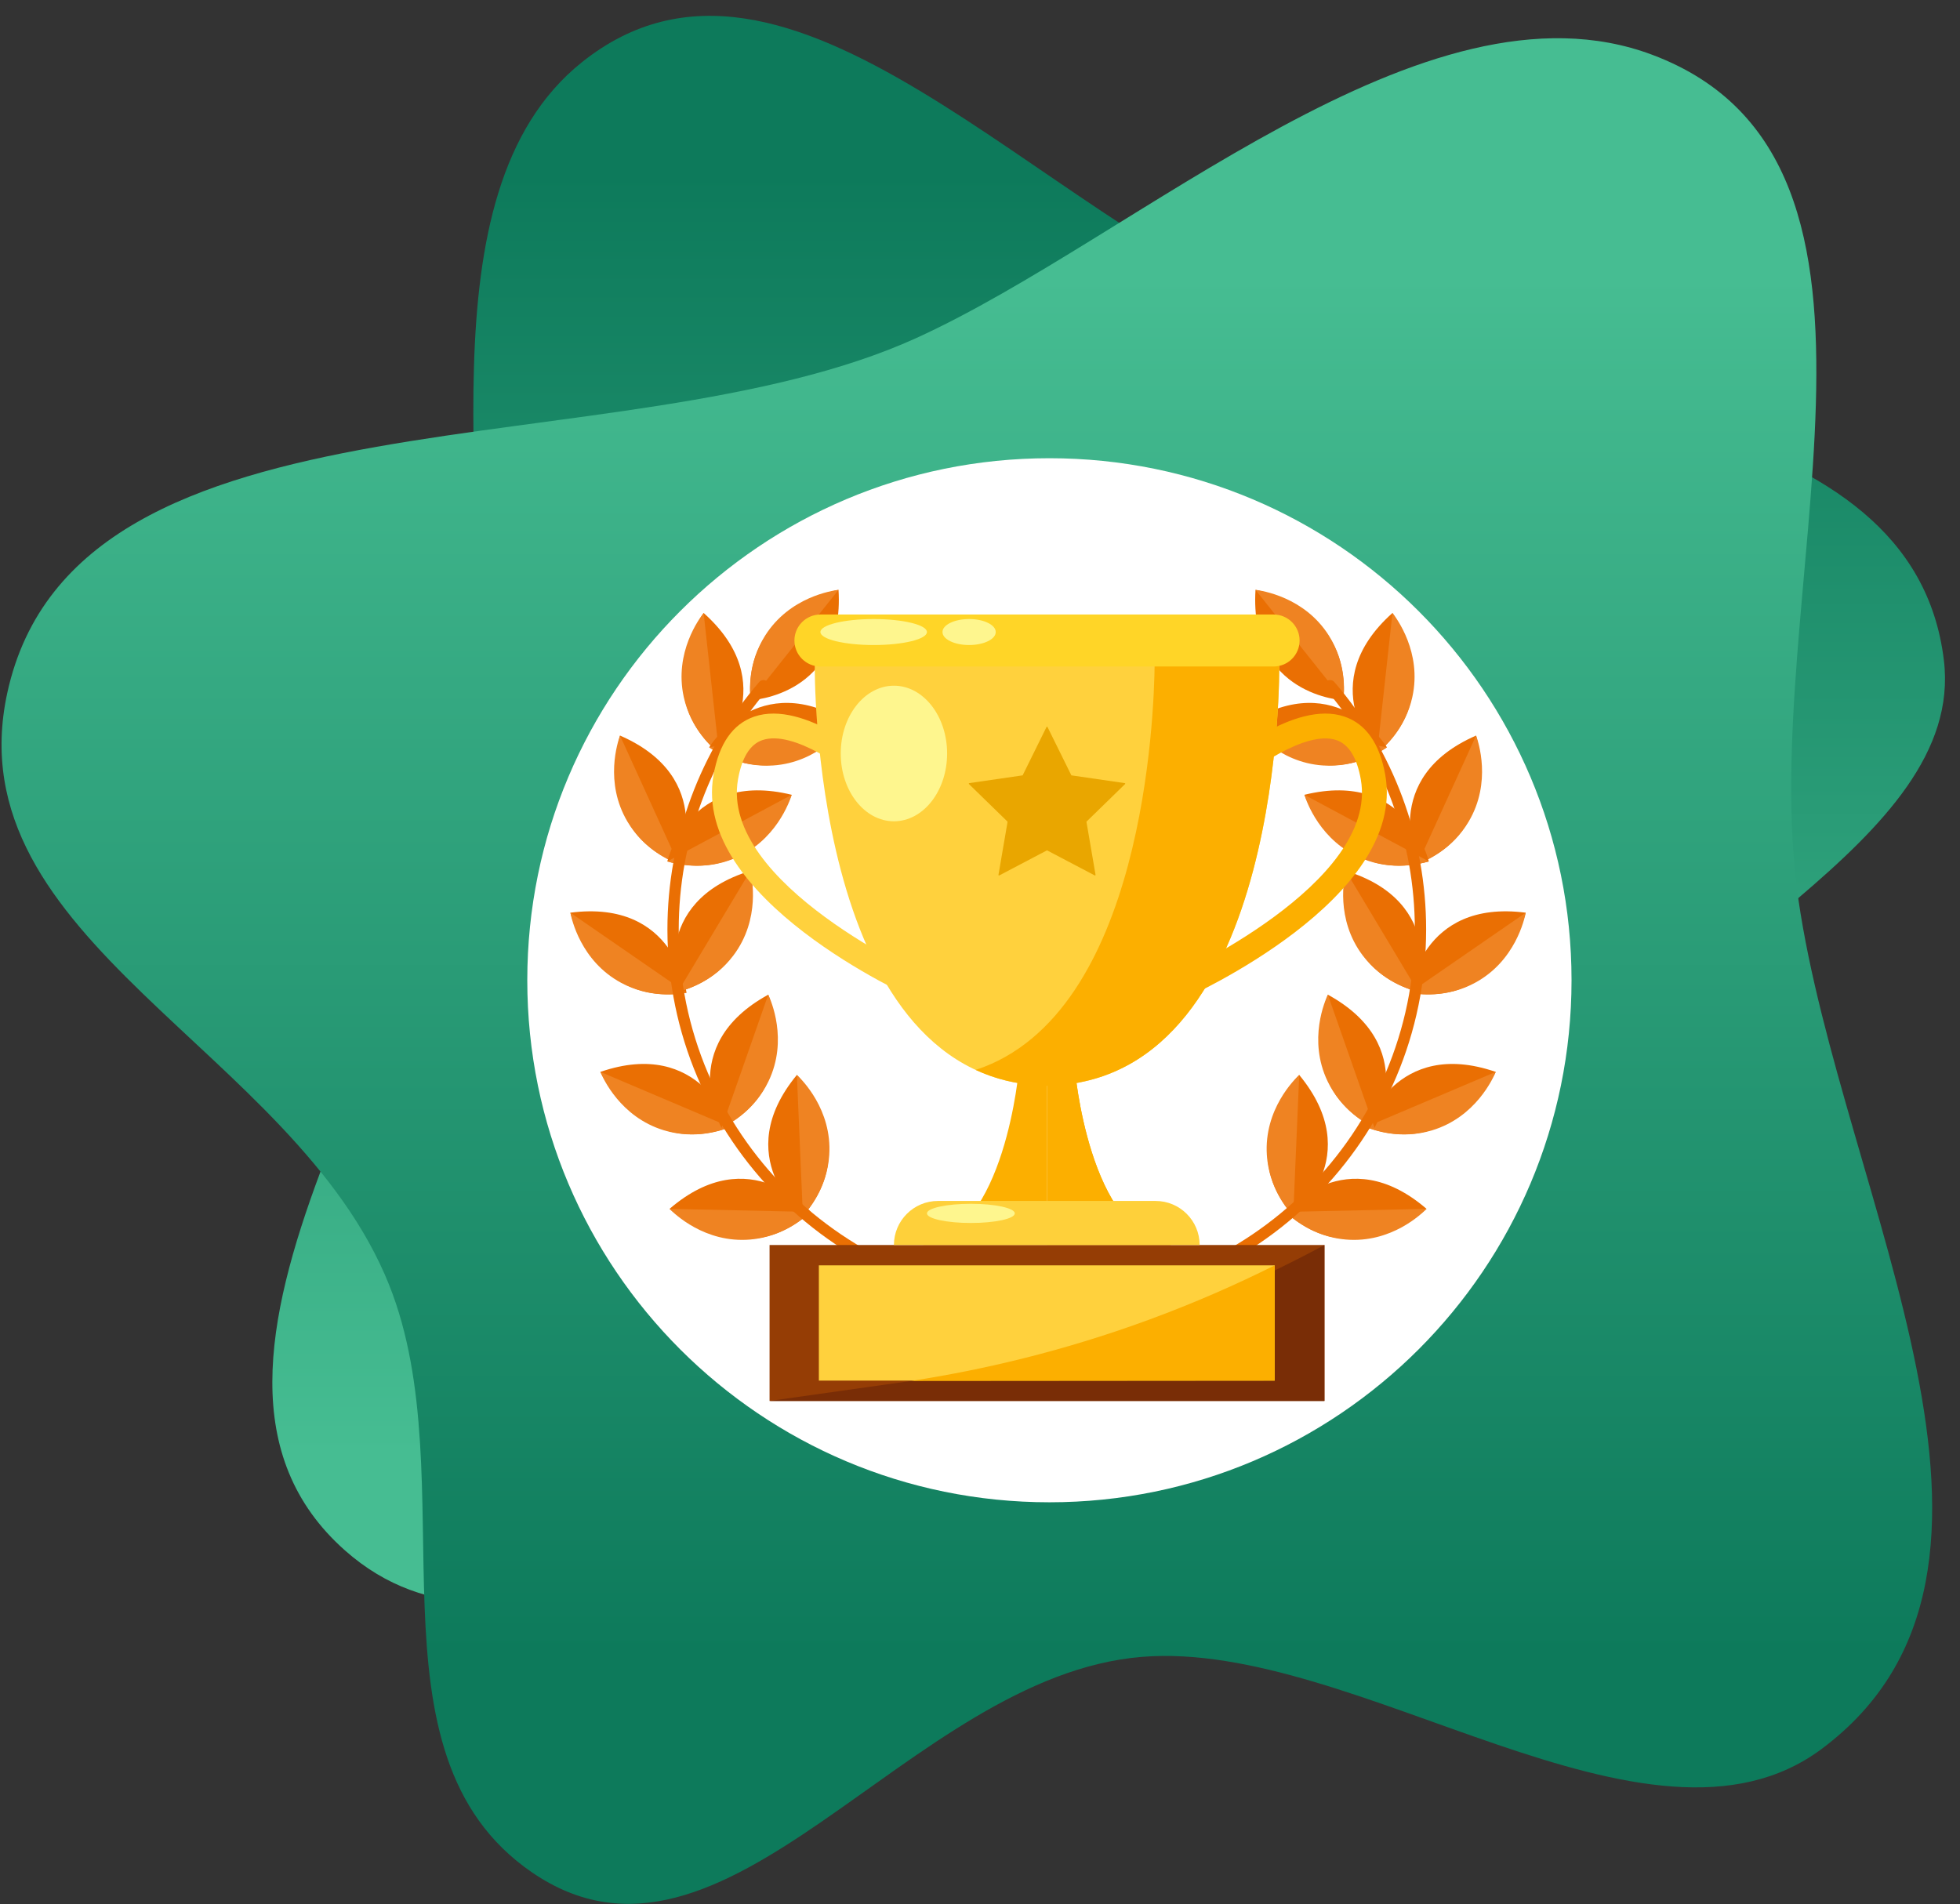 <?xml version="1.0" encoding="UTF-8" standalone="no"?>
<svg
   xmlns:dc="http://purl.org/dc/elements/1.1/"
   xmlns:cc="http://creativecommons.org/ns#"
   xmlns:rdf="http://www.w3.org/1999/02/22-rdf-syntax-ns#"
   xmlns:svg="http://www.w3.org/2000/svg"
   xmlns="http://www.w3.org/2000/svg"
   xmlns:xlink="http://www.w3.org/1999/xlink"
   xmlns:sodipodi="http://sodipodi.sourceforge.net/DTD/sodipodi-0.dtd"
   xmlns:inkscape="http://www.inkscape.org/namespaces/inkscape"
   width="187.858mm"
   height="182.53mm"
   viewBox="0 0 187.858 182.53"
   version="1.1"
   id="svg8"
   sodipodi:docname="trophy.svg"
   inkscape:version="1.0 (4035a4fb49, 2020-05-01)">
  <rect x="0" y="0" width="187.858" height="182.53" fill="#333333" stroke="none"/>
  <defs
     id="defs2">
    <linearGradient
       inkscape:collect="always"
       id="linearGradient108">
      <stop
         id="stop106"
         offset="0"
         style="stop-color:#0d7a5b;stop-opacity:1" />
      <stop
         id="stop104"
         offset="1"
         style="stop-color:#46bd92;stop-opacity:1" />
    </linearGradient>
    <linearGradient
       id="linearGradient92"
       inkscape:collect="always">
      <stop
         id="stop88"
         offset="0"
         style="stop-color:#46bd92;stop-opacity:1" />
      <stop
         id="stop90"
         offset="1"
         style="stop-color:#0d7a5b;stop-opacity:1" />
    </linearGradient>
    <linearGradient
       gradientUnits="userSpaceOnUse"
       y2="259.222"
       x2="154.885"
       y1="44.338"
       x1="154.885"
       id="linearGradient94"
       xlink:href="#linearGradient92"
       inkscape:collect="always" />
    <linearGradient
       gradientTransform="matrix(0.878,0,0,0.854,6.714,20.517)"
       gradientUnits="userSpaceOnUse"
       y2="243.186"
       x2="41.563"
       y1="9.058"
       x1="41.563"
       id="linearGradient102"
       xlink:href="#linearGradient108"
       inkscape:collect="always" />
  </defs>
  <sodipodi:namedview
     id="base"
     pagecolor="#ffffff"
     bordercolor="#666666"
     borderopacity="1.0"
     inkscape:pageopacity="0.0"
     inkscape:pageshadow="2"
     inkscape:zoom="0.175"
     inkscape:cx="560.30369"
     inkscape:cy="375.45206"
     inkscape:document-units="mm"
     inkscape:current-layer="layer1"
     inkscape:document-rotation="0"
     showgrid="false"
     inkscape:window-width="1366"
     inkscape:window-height="705"
     inkscape:window-x="-8"
     inkscape:window-y="-8"
     inkscape:window-maximized="1"
     fit-margin-top="0"
     fit-margin-left="0"
     fit-margin-right="0"
     fit-margin-bottom="0" />
  <g
     inkscape:label="Layer 1"
     inkscape:groupmode="layer"
     id="layer1"
     transform="translate(14.029,-59.7)">
    <g
       id="g20"
       transform="matrix(0.035,0,0,-0.035,1.618,242.342)">
      <g
         transform="matrix(0.619,0,0,0.619,844.687,985.981)"
         id="g180">
        <path
           transform="matrix(28.346,0,0,-28.346,-45.862,6869.536)"
           id="path1950"
           style="fill:url(#linearGradient102);fill-opacity:1;stroke:none;stroke-width:1.009;stroke-linecap:round;stroke-linejoin:round;stroke-dasharray:1.009, 4.035"
           inkscape:transform-center-x="-46.218506"
           inkscape:transform-center-y="-6.4160571"
           d="m 231.385,104.216 c 3.433,28.55 -44.861,46.302 -57.481,72.293 -13.757,28.331 12.846,71.248 -16.227,84.731 C 131.606,273.331 106.813,242.568 78.226,238.562 43.825,233.741 7.56,265.924 -18.146,243.166 -51.085,214.003 -2.288,157.794 2.016,114.669 5.237,82.392 -6.932,31.433 18.821,10.844 51.059,-14.929 90.294,35.273 129.063,50.285 167.25,65.072 226.61,64.501 231.385,104.216 Z"
           sodipodi:nodetypes="sssssssss" />
        <path
           transform="matrix(28.346,0,0,-28.346,-45.862,6869.536)"
           sodipodi:nodetypes="sssssssss"
           d="M 212.278,274.16 C 185.272,294.269 139.746,257.004 106.189,259.771 c -36.578,3.016 -64.957,54.407 -95.2,33.611 -27.121,-18.649 -10.041,-61.134 -22.266,-91.693 -14.711,-36.775 -68.022,-53.716 -59.583,-92.415 C -60.044,59.686 24.781,74.924 70.981,53.913 105.559,38.188 150.319,-3.668 185.879,9.69 230.394,26.411 201.823,94.536 208.685,141.59 c 6.759,46.348 41.161,104.596 3.594,132.57 z"
           inkscape:transform-center-y="31.715257"
           inkscape:transform-center-x="-3.7719346"
           style="fill:url(#linearGradient94);fill-opacity:1;stroke:none;stroke-width:1.165;stroke-linecap:round;stroke-linejoin:round;stroke-dasharray:1.165, 4.662"
           id="path1124" />
        <path
           id="path414"
           style="fill:#ffffff;fill-opacity:1;fill-rule:nonzero;stroke:none"
           d="M 4865.66,2500 C 4865.66,1224.29 3831.49,190.121 2555.78,190.121 1280.06,190.121 245.891,1224.29 245.891,2500 c 0,1275.71 1034.169,2309.88 2309.889,2309.88 1275.71,0 2309.88,-1034.17 2309.88,-2309.88" />
        <path
           id="path416"
           style="fill:#ea6f03;fill-opacity:1;fill-rule:nonzero;stroke:none"
           d="m 3856.33,3739.09 c 0,0 -417.36,18.52 -388.84,488.41 0,0 424.46,-75.6 388.84,-488.41" />
        <path
           id="path418"
           style="fill:#ef8322;fill-opacity:1;fill-rule:nonzero;stroke:none"
           d="m 3856.33,3739.09 -388.84,488.41 c 27.29,-3.48 216.14,-30.84 324.64,-202.4 77.28,-122.19 68.65,-246.16 64.2,-286.01" />
        <path
           id="path420"
           style="fill:#ea6f03;fill-opacity:1;fill-rule:nonzero;stroke:none"
           d="m 1233.96,3739.09 c 0,0 417.35,18.52 388.83,488.41 0,0 -424.46,-75.6 -388.83,-488.41" />
        <path
           id="path422"
           style="fill:#ef8322;fill-opacity:1;fill-rule:nonzero;stroke:none"
           d="m 1233.96,3739.09 388.83,488.41 c -27.28,-3.48 -216.14,-30.84 -324.64,-202.4 -77.28,-122.19 -68.64,-246.16 -64.19,-286.01" />
        <path
           id="path424"
           style="fill:#ea6f03;fill-opacity:1;fill-rule:nonzero;stroke:none"
           d="m 1094.13,3504.58 c 0,0 283.18,307.14 -68.07,620.57 0,0 -248.009,-352.65 68.07,-620.57" />
        <path
           id="path426"
           style="fill:#ef8322;fill-opacity:1;fill-rule:nonzero;stroke:none"
           d="m 1094.13,3504.58 -68.07,620.57 c -16.9,-21.69 -131.681,-174.14 -87.837,-372.34 31.226,-141.17 124.677,-223.08 155.907,-248.23" />
        <path
           id="path428"
           style="fill:#ea6f03;fill-opacity:1;fill-rule:nonzero;stroke:none"
           d="m 1050.58,3530.75 c 0,0 215.91,357.65 614.92,107.82 0,0 -269.44,-336.58 -614.92,-107.82" />
        <path
           id="path430"
           style="fill:#ef8322;fill-opacity:1;fill-rule:nonzero;stroke:none"
           d="m 1050.58,3530.75 614.92,107.82 c -16.12,-22.29 -130.49,-175.05 -333.04,-188.26 -144.27,-9.42 -249.01,57.47 -281.88,80.44" />
        <path
           id="path432"
           style="fill:#ea6f03;fill-opacity:1;fill-rule:nonzero;stroke:none"
           d="m 914.957,3014.58 c 0,0 172.873,380.32 -258.805,568.13 0,0 -125.23,-412.55 258.805,-568.13" />
        <path
           id="path434"
           style="fill:#ef8322;fill-opacity:1;fill-rule:nonzero;stroke:none"
           d="m 914.957,3014.58 -258.805,568.13 c -9.265,-25.89 -70.586,-206.61 33.059,-381.14 73.82,-124.31 188.211,-172.87 225.746,-186.99" />
        <path
           id="path436"
           style="fill:#ea6f03;fill-opacity:1;fill-rule:nonzero;stroke:none"
           d="m 865.406,3025.81 c 0,0 93.18,407.25 550.314,294.79 0,0 -150.61,-403.97 -550.314,-294.79" />
        <path
           id="path438"
           style="fill:#ef8322;fill-opacity:1;fill-rule:nonzero;stroke:none"
           d="m 865.406,3025.81 550.314,294.79 c -8.33,-26.21 -69.17,-207.08 -257.42,-283 -134.09,-54.08 -254.491,-23.32 -292.894,-11.79" />
        <path
           id="path440"
           style="fill:#ea6f03;fill-opacity:1;fill-rule:nonzero;stroke:none"
           d="m 950.316,2444.42 c 0,0 -46.992,415.13 -513.839,354.57 0,0 104.421,-418.31 513.839,-354.57" />
        <path
           id="path442"
           style="fill:#ef8322;fill-opacity:1;fill-rule:nonzero;stroke:none"
           d="m 950.316,2444.42 -513.839,354.57 c 5.339,-26.98 45.539,-213.53 224.105,-310.05 127.188,-68.75 250.277,-51.67 289.734,-44.52" />
        <path
           id="path444"
           style="fill:#ea6f03;fill-opacity:1;fill-rule:nonzero;stroke:none"
           d="m 912.031,2448.61 c 0,0 -129.199,397.29 320.799,535.57 0,0 78.24,-423.97 -320.799,-535.57" />
        <path
           id="path446"
           style="fill:#ef8322;fill-opacity:1;fill-rule:nonzero;stroke:none"
           d="m 912.031,2448.61 320.789,535.57 c 6.32,-26.76 47.01,-213.2 -75.53,-375.03 -87.28,-115.26 -206.384,-150.71 -245.259,-160.54" />
        <path
           id="path448"
           style="fill:#ea6f03;fill-opacity:1;fill-rule:nonzero;stroke:none"
           d="m 1143.79,1850.62 c 0,0 -129.56,397.16 -574.673,243.9 0,0 186.457,-388.73 574.673,-243.9" />
        <path
           id="path450"
           style="fill:#ef8322;fill-opacity:1;fill-rule:nonzero;stroke:none"
           d="m 1143.79,1850.62 -574.673,243.9 c 10.664,-25.35 87.578,-199.99 281.914,-258.61 138.422,-41.75 255.559,-0.25 292.759,14.71" />
        <path
           id="path452"
           style="fill:#ea6f03;fill-opacity:1;fill-rule:nonzero;stroke:none"
           d="m 1105.45,1847.01 c 0,0 -206.501,363.17 206.46,589.17 0,0 161.96,-399.56 -206.46,-589.17" />
        <path
           id="path454"
           style="fill:#ef8322;fill-opacity:1;fill-rule:nonzero;stroke:none"
           d="m 1105.45,1847.01 206.46,589.17 c 11.57,-24.95 88.95,-199.38 1.48,-382.56 -62.3,-130.48 -171.84,-189.16 -207.94,-206.61" />
        <path
           id="path456"
           style="fill:#ea6f03;fill-opacity:1;fill-rule:nonzero;stroke:none"
           d="m 1499.48,1474.95 c 0,0 -267.54,320.87 -624.152,13.56 0,0 317.252,-291.95 624.152,-13.56" />
        <path
           id="path458"
           style="fill:#ef8322;fill-opacity:1;fill-rule:nonzero;stroke:none"
           d="m 1499.48,1474.95 -624.152,13.56 c 19.297,-19.6 155.462,-153.3 357.682,-135.72 144.04,12.52 237.45,94.48 266.47,122.16" />
        <path
           id="path460"
           style="fill:#ea6f03;fill-opacity:1;fill-rule:nonzero;stroke:none"
           d="m 1465.2,1457.39 c 0,0 -326.39,260.77 -26.6,623.73 0,0 298.51,-311.08 26.6,-623.73" />
        <path
           id="path462"
           style="fill:#ef8322;fill-opacity:1;fill-rule:nonzero;stroke:none"
           d="m 1465.2,1457.39 -26.6,623.73 c 19.99,-18.88 156.51,-152.22 143.16,-354.76 -9.51,-144.28 -89.49,-239.38 -116.56,-268.97" />
        <path
           id="path464"
           style="fill:#ea6f03;fill-opacity:1;fill-rule:nonzero;stroke:none"
           d="m 4005.39,3504.58 c 0,0 -283.18,307.14 68.07,620.57 0,0 248.01,-352.65 -68.07,-620.57" />
        <path
           id="path466"
           style="fill:#ef8322;fill-opacity:1;fill-rule:nonzero;stroke:none"
           d="m 4005.39,3504.58 68.07,620.57 c 16.91,-21.69 131.68,-174.14 87.84,-372.34 -31.22,-141.17 -124.68,-223.08 -155.91,-248.23" />
        <path
           id="path468"
           style="fill:#ea6f03;fill-opacity:1;fill-rule:nonzero;stroke:none"
           d="m 4048.94,3530.75 c 0,0 -215.91,357.65 -614.92,107.82 0,0 269.44,-336.58 614.92,-107.82" />
        <path
           id="path470"
           style="fill:#ef8322;fill-opacity:1;fill-rule:nonzero;stroke:none"
           d="m 4048.94,3530.75 -614.92,107.82 c 16.12,-22.29 130.49,-175.05 333.04,-188.26 144.27,-9.42 249.01,57.47 281.88,80.44" />
        <path
           id="path472"
           style="fill:#ea6f03;fill-opacity:1;fill-rule:nonzero;stroke:none"
           d="m 4184.57,3014.58 c 0,0 -172.88,380.32 258.8,568.13 0,0 125.23,-412.55 -258.8,-568.13" />
        <path
           id="path474"
           style="fill:#ef8322;fill-opacity:1;fill-rule:nonzero;stroke:none"
           d="m 4184.57,3014.58 258.8,568.13 c 9.27,-25.89 70.58,-206.61 -33.06,-381.14 -73.82,-124.31 -188.21,-172.87 -225.74,-186.99" />
        <path
           id="path476"
           style="fill:#ea6f03;fill-opacity:1;fill-rule:nonzero;stroke:none"
           d="m 4234.12,3025.81 c 0,0 -93.18,407.25 -550.32,294.79 0,0 150.61,-403.97 550.32,-294.79" />
        <path
           id="path478"
           style="fill:#ef8322;fill-opacity:1;fill-rule:nonzero;stroke:none"
           d="M 4234.12,3025.81 3683.8,3320.6 c 8.33,-26.21 69.17,-207.08 257.42,-283 134.09,-54.08 254.49,-23.32 292.9,-11.79" />
        <path
           id="path480"
           style="fill:#ea6f03;fill-opacity:1;fill-rule:nonzero;stroke:none"
           d="m 4149.21,2444.42 c 0,0 46.99,415.13 513.84,354.57 0,0 -104.42,-418.31 -513.84,-354.57" />
        <path
           id="path482"
           style="fill:#ef8322;fill-opacity:1;fill-rule:nonzero;stroke:none"
           d="m 4149.21,2444.42 513.84,354.57 c -5.35,-26.98 -45.55,-213.53 -224.11,-310.05 -127.19,-68.75 -250.28,-51.67 -289.73,-44.52" />
        <path
           id="path484"
           style="fill:#ea6f03;fill-opacity:1;fill-rule:nonzero;stroke:none"
           d="m 4187.49,2448.61 c 0,0 129.2,397.29 -320.79,535.57 0,0 -78.25,-423.97 320.79,-535.57" />
        <path
           id="path486"
           style="fill:#ef8322;fill-opacity:1;fill-rule:nonzero;stroke:none"
           d="m 4187.49,2448.61 -320.79,535.57 c -6.31,-26.76 -47.01,-213.2 75.53,-375.03 87.28,-115.26 206.38,-150.71 245.26,-160.54" />
        <path
           id="path488"
           style="fill:#ea6f03;fill-opacity:1;fill-rule:nonzero;stroke:none"
           d="m 3955.73,1850.62 c 0,0 129.56,397.16 574.67,243.9 0,0 -186.45,-388.73 -574.67,-243.9" />
        <path
           id="path490"
           style="fill:#ef8322;fill-opacity:1;fill-rule:nonzero;stroke:none"
           d="m 3955.73,1850.62 574.67,243.9 c -10.66,-25.35 -87.57,-199.99 -281.91,-258.61 -138.42,-41.75 -255.56,-0.25 -292.76,14.71" />
        <path
           id="path492"
           style="fill:#ea6f03;fill-opacity:1;fill-rule:nonzero;stroke:none"
           d="m 3994.07,1847.01 c 0,0 206.5,363.17 -206.46,589.17 0,0 -161.96,-399.56 206.46,-589.17" />
        <path
           id="path494"
           style="fill:#ef8322;fill-opacity:1;fill-rule:nonzero;stroke:none"
           d="m 3994.07,1847.01 -206.46,589.17 c -11.57,-24.95 -88.95,-199.38 -1.48,-382.56 62.3,-130.48 171.84,-189.16 207.94,-206.61" />
        <path
           id="path496"
           style="fill:#ea6f03;fill-opacity:1;fill-rule:nonzero;stroke:none"
           d="m 3600.04,1474.95 c 0,0 267.54,320.87 624.15,13.56 0,0 -317.25,-291.95 -624.15,-13.56" />
        <path
           id="path498"
           style="fill:#ef8322;fill-opacity:1;fill-rule:nonzero;stroke:none"
           d="m 3600.04,1474.95 624.15,13.56 c -19.29,-19.6 -155.46,-153.3 -357.68,-135.72 -144.03,12.52 -237.45,94.48 -266.47,122.16" />
        <path
           id="path500"
           style="fill:#ea6f03;fill-opacity:1;fill-rule:nonzero;stroke:none"
           d="m 3634.32,1457.39 c 0,0 326.39,260.77 26.6,623.73 0,0 -298.51,-311.08 -26.6,-623.73" />
        <path
           id="path502"
           style="fill:#ef8322;fill-opacity:1;fill-rule:nonzero;stroke:none"
           d="m 3634.32,1457.39 26.6,623.73 c -19.99,-18.88 -156.51,-152.22 -143.16,-354.76 9.51,-144.28 89.5,-239.38 116.56,-268.97" />
        <path
           id="path504"
           style="fill:#ea6f03;fill-opacity:1;fill-rule:nonzero;stroke:none"
           d="m 2544.12,1046.81 c -925.4,0 -1678.265,752.87 -1678.265,1678.26 0,401.83 144.215,790.58 406.095,1094.65 9.02,10.47 24.81,11.62 35.26,2.63 10.46,-9.01 11.64,-24.8 2.63,-35.26 -254.07,-295 -393.985,-672.16 -393.985,-1062.02 0,-897.82 730.435,-1628.26 1628.265,-1628.26 897.83,0 1628.27,730.44 1628.27,1628.26 0,389.86 -139.91,767.02 -393.98,1062.02 -9.01,10.46 -7.83,26.25 2.63,35.26 10.46,9 26.24,7.84 35.26,-2.63 261.87,-304.07 406.09,-692.82 406.09,-1094.65 0,-925.39 -752.87,-1678.26 -1678.27,-1678.26" />
        <path
           id="path506"
           style="fill:#ffd13d;fill-opacity:1;fill-rule:nonzero;stroke:none"
           d="M 3572.58,3898.3 H 1517.71 c 0,0 -24.11,-1815.59 999.76,-1864.12 l 0.16,-0.96 c 9.26,-0.12 18.41,-0.1 27.51,0.05 9.1,-0.15 18.25,-0.17 27.51,-0.05 l 0.16,0.96 c 1023.87,48.53 999.77,1864.12 999.77,1864.12" />
        <path
           id="path508"
           style="fill:#fcaf00;fill-opacity:1;fill-rule:nonzero;stroke:none"
           d="m 3572.58,3898.3 h -551.27 c -2.36,-222.31 -47.76,-1550.96 -791.78,-1795 85.36,-39.6 180.9,-64.05 287.94,-69.12 l 0.16,-0.96 c 9.26,-0.12 18.41,-0.1 27.51,0.05 9.1,-0.15 18.25,-0.17 27.51,-0.05 l 0.16,0.96 c 1023.87,48.53 999.77,1864.12 999.77,1864.12" />
        <path
           id="path510"
           style="fill:#fcaf00;fill-opacity:1;fill-rule:nonzero;stroke:none"
           d="m 3139.87,2413.01 -44.55,100.57 c 9.2,4.08 919.55,413.54 838.07,875.25 -17.01,96.43 -53.09,154.82 -107.23,173.55 -136.97,47.43 -385.62,-136.73 -461.9,-204.97 l -73.35,81.97 c 35.03,31.34 348.66,303.98 571.22,226.96 94.7,-32.77 155.12,-119.7 179.59,-258.39 96.37,-546.1 -861.04,-976.87 -901.85,-994.94" />
        <path
           id="path512"
           style="fill:#ffd13d;fill-opacity:1;fill-rule:nonzero;stroke:none"
           d="m 1971.67,2413 c -40.8,18.07 -998.213,448.85 -901.85,994.95 24.48,138.69 84.9,225.62 179.59,258.39 222.6,77.05 536.19,-195.61 571.22,-226.96 l -73.35,-81.97 36.67,40.98 -36.65,-41 c -81.92,73.15 -324.57,252.61 -461.97,204.97 -54.11,-18.75 -90.17,-77.13 -107.18,-173.53 -81.48,-461.7 828.88,-871.17 838.08,-875.25 L 1971.67,2413" />
        <path
           id="path514"
           style="fill:#ffd527;fill-opacity:1;fill-rule:nonzero;stroke:none"
           d="M 3547.59,3888.3 H 1542.7 c -63.52,0 -115,51.49 -115,115 v 0 c 0,63.51 51.48,115 115,115 h 2004.89 c 63.51,0 115,-51.49 115,-115 v 0 c 0,-63.51 -51.49,-115 -115,-115" />
        <path
           id="path516"
           style="fill:#fcaf00;fill-opacity:1;fill-rule:nonzero;stroke:none"
           d="m 2667.63,2113.89 c 0,0 60.42,-740.39 427.69,-785.39 h -550.18 v 780.08 l 122.49,5.31" />
        <path
           id="path518"
           style="fill:#fcaf00;fill-opacity:1;fill-rule:nonzero;stroke:none"
           d="m 2667.63,2113.89 c 0,0 60.42,-740.39 427.69,-785.39 h -550.18 v 780.08 l 122.49,5.31" />
        <path
           id="path520"
           style="fill:#fcaf00;fill-opacity:1;fill-rule:nonzero;stroke:none"
           d="m 2421.64,2113.89 c 0,0 -60.43,-740.39 -427.69,-785.39 h 550.17 v 780.08 l -122.48,5.31" />
        <path
           id="path522"
           style="fill:#953d05;fill-opacity:1;fill-rule:nonzero;stroke:none"
           d="M 3772.57,638.539 H 1317.71 V 1328.5 H 3772.57 V 638.539" />
        <path
           id="path524"
           style="fill:#792d06;fill-opacity:1;fill-rule:nonzero;stroke:none"
           d="M 3772.57,638.539 H 1317.71 c 209.1,29.59 418.19,59.18 627.29,88.762 636.73,90.097 1252.51,292.069 1818.93,596.549 l 8.64,4.65 V 638.539" />
        <path
           id="path526"
           style="fill:#fed03a;fill-opacity:1;fill-rule:nonzero;stroke:none"
           d="M 3220.36,1328.5 H 1867.89 v 0 c 0,107.69 87.3,194.99 194.99,194.99 h 962.49 c 107.69,0 194.99,-87.3 194.99,-194.99 v 0" />
        <path
           id="path528"
           style="fill:#fef68e;fill-opacity:1;fill-rule:nonzero;stroke:none"
           d="m 2402.64,1468.46 c 0,-23.46 -87.02,-42.46 -194.35,-42.46 -107.33,0 -194.34,19 -194.34,42.46 0,23.44 87.01,42.45 194.34,42.45 107.33,0 194.35,-19.01 194.35,-42.45" />
        <path
           id="path530"
           style="fill:#fef68e;fill-opacity:1;fill-rule:nonzero;stroke:none"
           d="m 2103.2,3503.39 c 0,-165.68 -105.35,-299.99 -235.31,-299.99 -129.96,0 -235.31,134.31 -235.31,299.99 0,165.68 105.35,299.98 235.31,299.98 129.96,0 235.31,-134.3 235.31,-299.98" />
        <path
           id="path532"
           style="fill:#fef68e;fill-opacity:1;fill-rule:nonzero;stroke:none"
           d="m 2013.95,4040.8 c 0,-31.76 -105.5,-57.5 -235.63,-57.5 -130.13,0 -235.62,25.74 -235.62,57.5 0,31.75 105.49,57.5 235.62,57.5 130.13,0 235.63,-25.75 235.63,-57.5" />
        <path
           id="path534"
           style="fill:#fef68e;fill-opacity:1;fill-rule:nonzero;stroke:none"
           d="m 2318.32,4040.8 c 0,-31.76 -52.74,-57.5 -117.81,-57.5 -65.07,0 -117.81,25.74 -117.81,57.5 0,31.75 52.74,57.5 117.81,57.5 65.07,0 117.81,-25.75 117.81,-57.5" />
        <path
           id="path536"
           style="fill:#e9a600;fill-opacity:1;fill-rule:nonzero;stroke:none"
           d="m 2547.37,3620.53 105.56,-213.89 236.05,-34.3 c 2.04,-0.3 2.86,-2.8 1.38,-4.24 l -170.8,-166.5 40.32,-235.09 c 0.34,-2.03 -1.79,-3.58 -3.61,-2.62 l -211.13,111 -211.13,-111 c -1.82,-0.96 -3.95,0.59 -3.6,2.62 l 40.32,235.09 -170.8,166.5 c -1.48,1.44 -0.67,3.94 1.37,4.24 l 236.05,34.3 105.56,213.89 c 0.91,1.85 3.55,1.85 4.46,0" />
        <path
           id="path538"
           style="fill:#ffd13d;fill-opacity:1;fill-rule:nonzero;stroke:none"
           d="M 3552.44,728.531 H 1535.81 V 1238.51 H 3552.44 V 728.531" />
        <path
           id="path540"
           style="fill:#fcaf00;fill-opacity:1;fill-rule:nonzero;stroke:none"
           d="M 3552.44,1238.51 C 3386.77,1155.61 3201.71,1073.58 2997.61,998.52 2609.89,855.922 2251.13,774.352 1945,727.301 c 535.82,0.418 1071.63,0.82 1607.44,1.23 v 509.979" />
      </g>
    </g>
  </g>
</svg>
